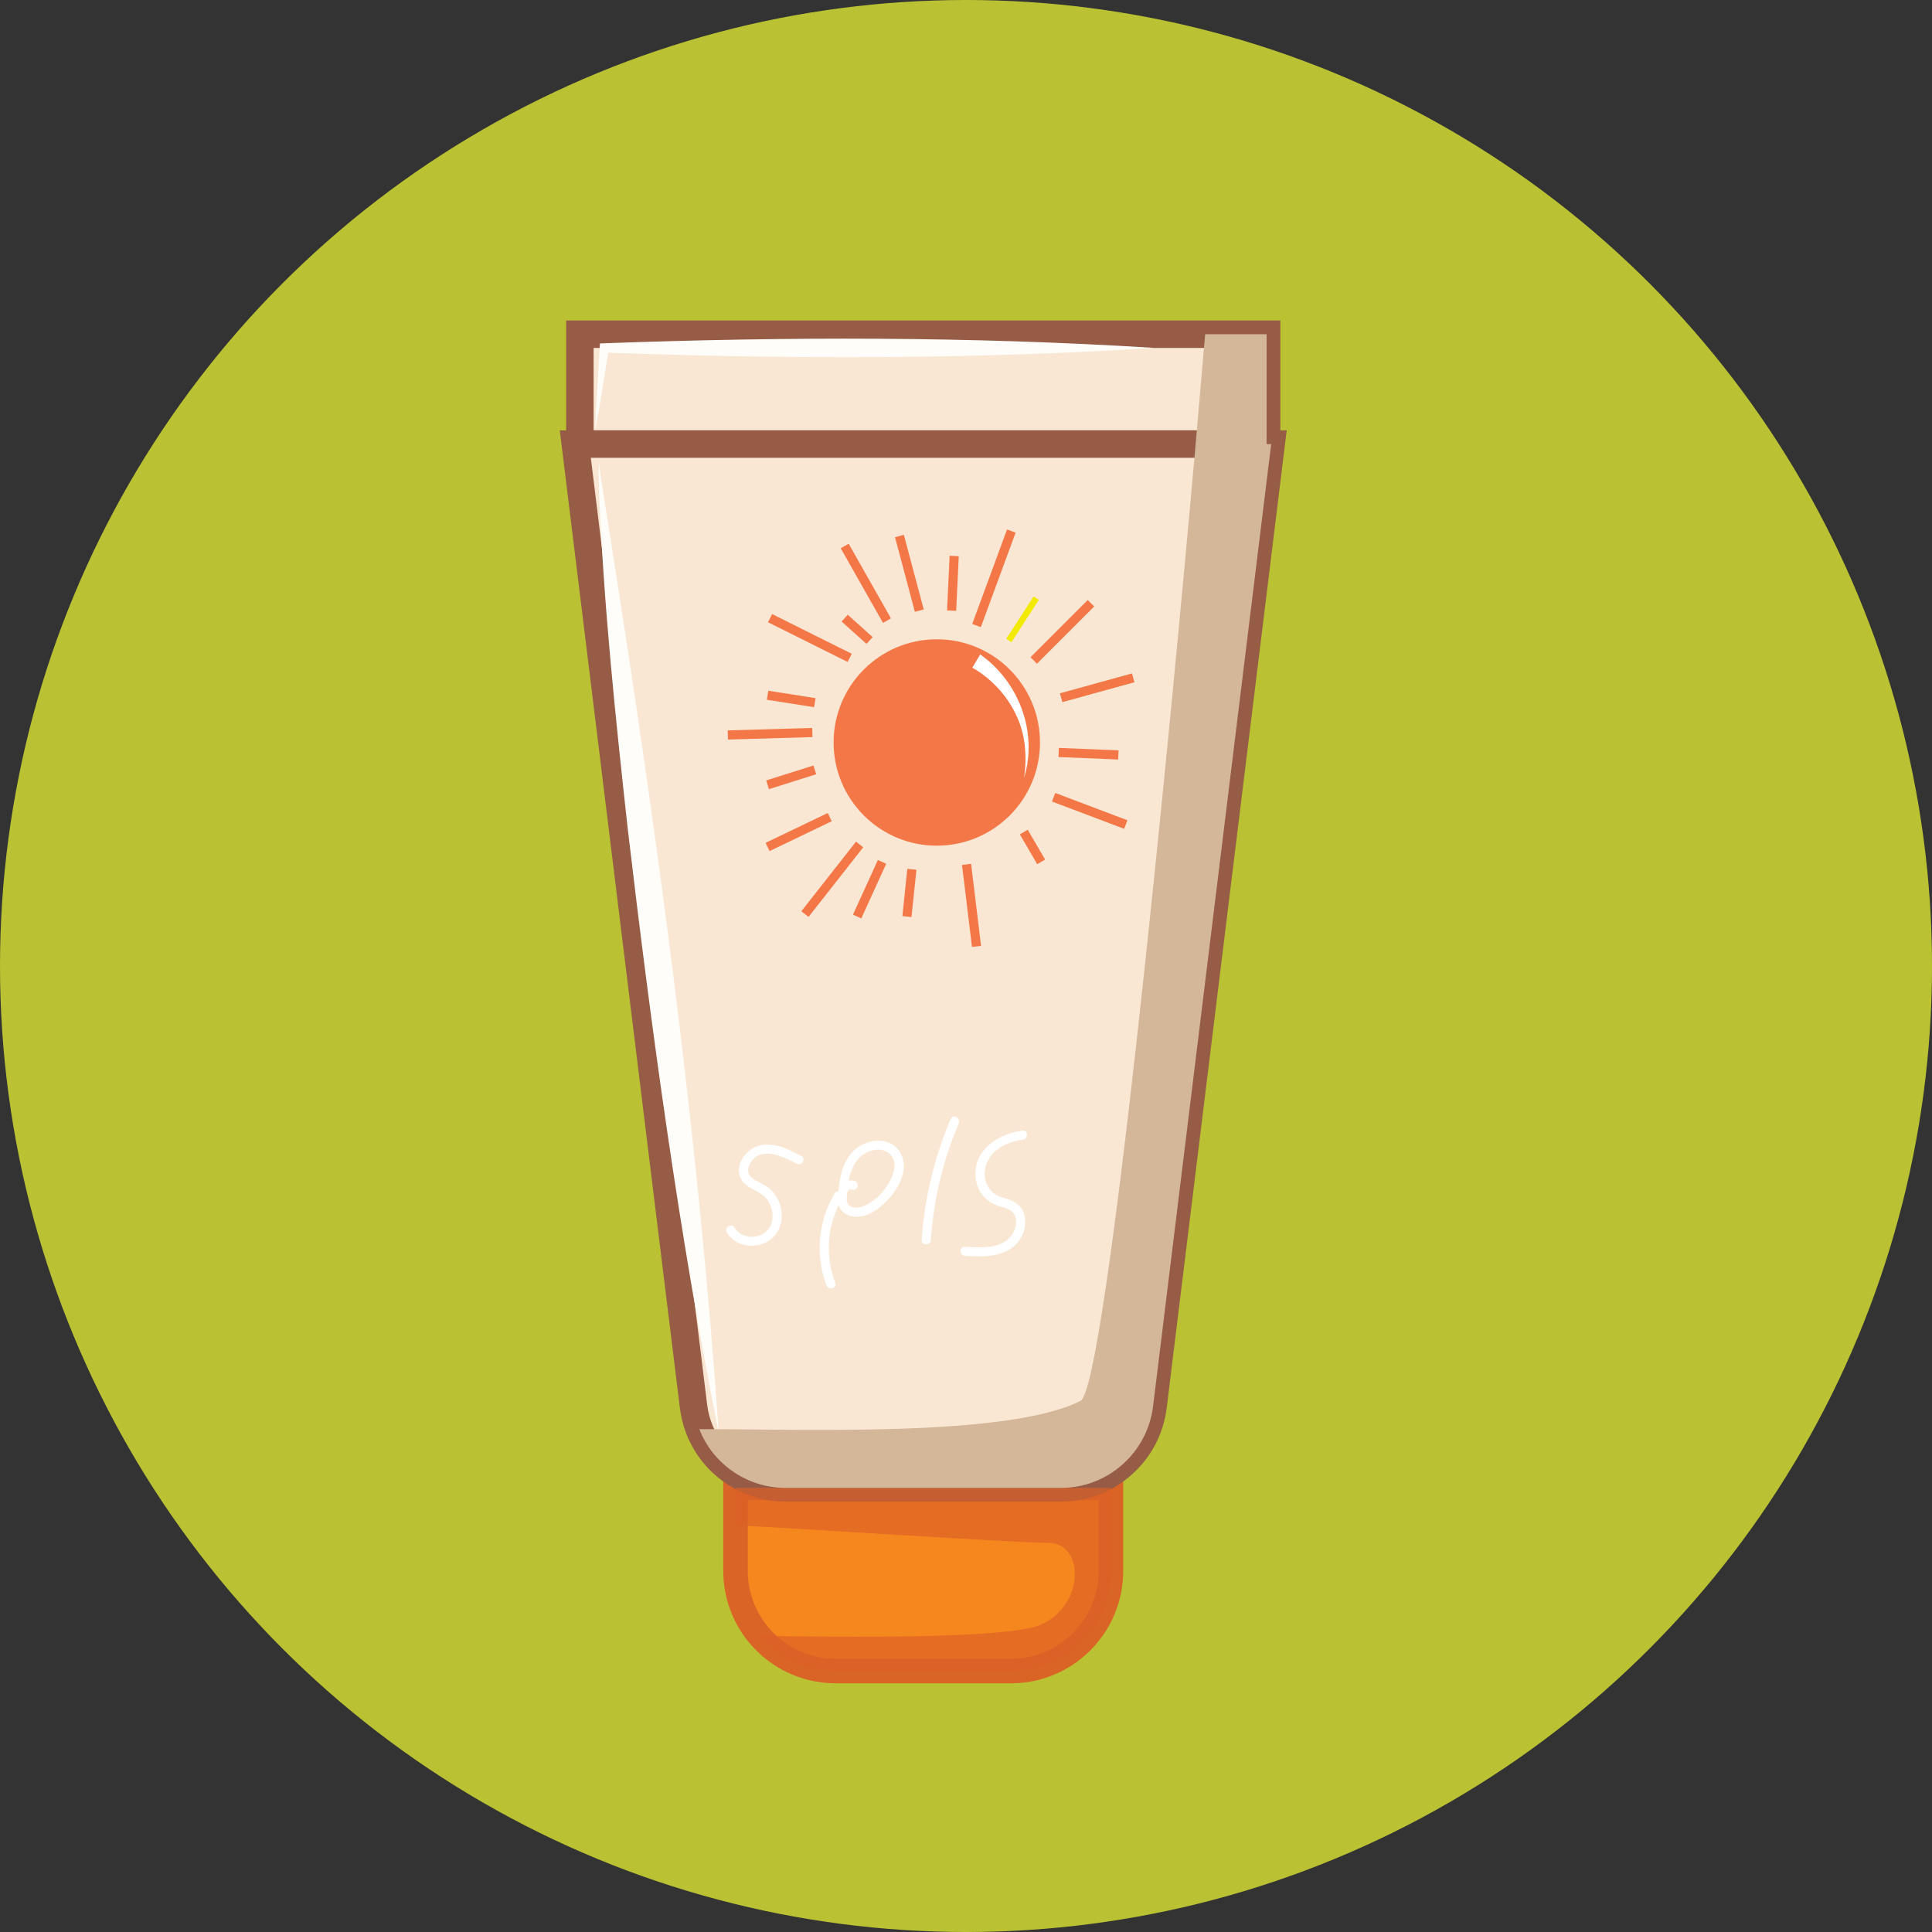 <?xml version="1.0" encoding="UTF-8"?>
<svg xmlns="http://www.w3.org/2000/svg" viewBox="0 0 211 211">
  <rect x="0" y="0" width="211" height="211" fill="#333333" stroke="none"/>
  <defs>
    <style>
      .cls-1 {
        fill: #bac233;
      }

      .cls-1, .cls-2, .cls-3, .cls-4, .cls-5, .cls-6 {
        stroke-width: 0px;
      }

      .cls-2 {
        fill: #dd6026;
        opacity: .67;
      }

      .cls-2, .cls-5 {
        mix-blend-mode: multiply;
      }

      .cls-7 {
        stroke: #f47847;
      }

      .cls-7, .cls-8, .cls-9, .cls-10 {
        stroke-miterlimit: 10;
      }

      .cls-7, .cls-9 {
        fill: none;
      }

      .cls-3 {
        fill: #f47847;
      }

      .cls-8 {
        fill: #f6871f;
        stroke: #da6326;
        stroke-width: 2.68px;
      }

      .cls-9 {
        stroke: #f2ea00;
        stroke-width: .68px;
      }

      .cls-4 {
        fill: #fffdfa;
      }

      .cls-5 {
        fill: #d4b698;
      }

      .cls-11 {
        isolation: isolate;
      }

      .cls-10 {
        fill: #f9e7d3;
        stroke: #965c45;
        stroke-width: 3px;
      }

      .cls-6 {
        fill: #fff;
      }
    </style>
  </defs>
  <g class="cls-11">
    <g id="Layer_1" data-name="Layer 1">
      <g>
        <circle class="cls-1" cx="105.5" cy="105.5" r="105.5"/>
        <path class="cls-8" d="M121.33,162.5v9.06c0,6.04-4.89,10.94-10.93,10.94h-19.13c-3.34,0-6.33-1.5-8.34-3.86-1.62-1.91-2.6-4.38-2.6-7.08v-9.06h41Z"/>
        <rect class="cls-10" x="63.33" y="36.5" width="75" height="12"/>
        <path class="cls-10" d="M138.83,48.5l-12.9,105.09c-.63,5.09-4.95,8.91-10.07,8.91h-30.05c-4.24,0-7.95-2.62-9.44-6.42-.31-.78-.52-1.62-.63-2.49l-12.91-105.09h76Z"/>
        <path class="cls-6" d="M87.5,126.25c-1.44-.77-3.27-1.7-4.92-1.02-1.17.48-2.17,1.82-1.81,3.12.4,1.5,2.22,1.54,3.04,2.69.71,1,.84,2.59-.14,3.47s-2.75.74-3.43-.42c-.32-.56-1.19-.05-.86.5.66,1.13,2,1.61,3.26,1.42s2.39-1.14,2.66-2.47-.2-2.82-1.24-3.72c-.59-.51-1.38-.7-1.96-1.2-.5-.43-.48-1.05-.16-1.59,1.13-1.92,3.6-.72,5.06.06.57.3,1.07-.56.5-.86h0Z"/>
        <path class="cls-6" d="M91.14,130.36c-1.78,3-2.12,6.75-.88,10.01.23.6,1.19.34.96-.27-1.16-3.03-.88-6.46.78-9.24.33-.55-.53-1.06-.86-.5h0Z"/>
        <path class="cls-6" d="M92.46,131.25c.09-1.57.18-3.48,1.3-4.71.76-.83,2.29-1.39,3.28-.63,1.3,1,.38,2.9-.38,3.91-.48.64-1.08,1.22-1.77,1.62-.57.34-1.48.68-2.09.24-.32-.23-.42-.78-.35-1.16.04-.23.12-.41.25-.54.05-.05.05-.06.15-.08.06-.01.09,0,.21.03.62.18.88-.79.27-.96-1.57-.45-2.19,1.55-1.72,2.72.33.82,1.11,1.21,1.98,1.2,1.11-.02,2.11-.66,2.9-1.39,1.34-1.22,2.77-3.38,2.01-5.26s-2.98-2.02-4.53-1.12c-2.12,1.23-2.37,3.95-2.5,6.14-.04.64.96.64,1,0h0Z"/>
        <path class="cls-6" d="M103.83,122.2c-1.79,4.21-2.86,8.66-3.17,13.22-.04.64.96.64,1,0,.3-4.37,1.32-8.68,3.04-12.71.25-.59-.61-1.1-.86-.5h0Z"/>
        <path class="cls-6" d="M111.66,123.49c-2.81.31-5.66,2.38-5.05,5.51.27,1.39,1.23,2.35,2.57,2.74.71.21,1.49.38,1.72,1.19.18.6,0,1.29-.31,1.81-1.02,1.72-3.5,1.53-5.21,1.42-.64-.04-.64.96,0,1,1.63.1,3.4.17,4.86-.7,1.06-.63,1.77-1.87,1.73-3.11-.02-.58-.2-1.14-.57-1.58-.5-.59-1.23-.78-1.94-.99-1.44-.42-2.17-1.81-1.85-3.27.4-1.84,2.34-2.83,4.07-3.02.63-.07.64-1.07,0-1h0Z"/>
        <g>
          <circle class="cls-3" cx="102.31" cy="81.09" r="11.27"/>
          <g>
            <line class="cls-7" x1="106.65" y1="68.32" x2="110.45" y2="58"/>
            <line class="cls-9" x1="110.18" y1="69.95" x2="113.17" y2="65.33"/>
            <line class="cls-7" x1="112.9" y1="72.13" x2="119.15" y2="65.88"/>
            <line class="cls-7" x1="115.89" y1="76.2" x2="123.76" y2="74.03"/>
            <line class="cls-7" x1="115.62" y1="82.18" x2="122.14" y2="82.45"/>
            <line class="cls-7" x1="115.07" y1="87.07" x2="122.95" y2="90.05"/>
            <line class="cls-7" x1="111.81" y1="90.87" x2="113.71" y2="94.13"/>
            <line class="cls-7" x1="105.56" y1="94.4" x2="106.65" y2="103.36"/>
            <line class="cls-7" x1="99.59" y1="94.94" x2="99.05" y2="100.1"/>
            <line class="cls-7" x1="93.88" y1="92.23" x2="87.91" y2="99.83"/>
            <line class="cls-7" x1="96.33" y1="94.13" x2="93.61" y2="100.1"/>
            <line class="cls-7" x1="90.62" y1="89.24" x2="83.83" y2="92.5"/>
            <line class="cls-7" x1="83.83" y1="85.71" x2="88.99" y2="84.08"/>
            <line class="cls-7" x1="79.49" y1="80.27" x2="88.72" y2="80"/>
            <line class="cls-7" x1="83.83" y1="75.93" x2="88.99" y2="76.74"/>
            <line class="cls-7" x1="84.1" y1="67.51" x2="92.8" y2="71.85"/>
            <line class="cls-7" x1="92.25" y1="67.51" x2="94.97" y2="69.95"/>
            <line class="cls-7" x1="92.25" y1="59.63" x2="96.87" y2="67.78"/>
            <line class="cls-7" x1="98.23" y1="58.54" x2="100.4" y2="66.69"/>
            <line class="cls-7" x1="104.21" y1="60.72" x2="103.93" y2="66.69"/>
          </g>
          <path class="cls-6" d="M107.05,71.47c4.25,3,6.31,8.52,4.79,13.49.36-2.39.15-4.89-.95-7.05-.99-2.06-2.75-3.89-4.7-4.99,0,0,.86-1.45.86-1.45h0Z"/>
        </g>
        <path class="cls-4" d="M126,38c-19.98,1.26-40.01,1.24-60,.5,0,0,.5-.45.5-.45-.5,2.98-.93,5.97-1.5,8.94.11-3.17.36-6.32.52-9.48,0,0,.48-.02.48-.02,19.99-.73,40.02-.75,60,.5h0Z"/>
        <path class="cls-4" d="M65.5,50.5c-.08.91.27,2.37.38,3.3,0,0,.52,3.3.52,3.3,5.22,32.8,9.82,66.25,12.1,99.4-4.31-21.49-7.38-44.23-9.95-66.04-1.34-12.17-2.62-24.38-3.12-36.62.02-.89-.14-2.46.07-3.34h0Z"/>
        <path class="cls-2" d="M121.33,162.5v9.06c0,6.04-4.89,10.94-10.93,10.94h-19.13c-3.34,0-6.33-1.5-8.34-3.86,9.12.18,26.89.33,30.57-1.14,5-2,5-9,1-9-3.53,0-27.16-1.56-34.17-1.92v-4.08h41Z"/>
        <path class="cls-5" d="M138.83,48.5l-12.9,105.09c-.63,5.09-4.95,8.91-10.07,8.91h-30.05c-4.24,0-7.95-2.62-9.44-6.42,11.14-.01,33.63.92,41.63-3.08,2.83-1.42,9.67-71.57,12.58-104.5.44-5,.79-9.13,1.04-12h6.71v12h.5Z"/>
      </g>
    </g>
  </g>
</svg>